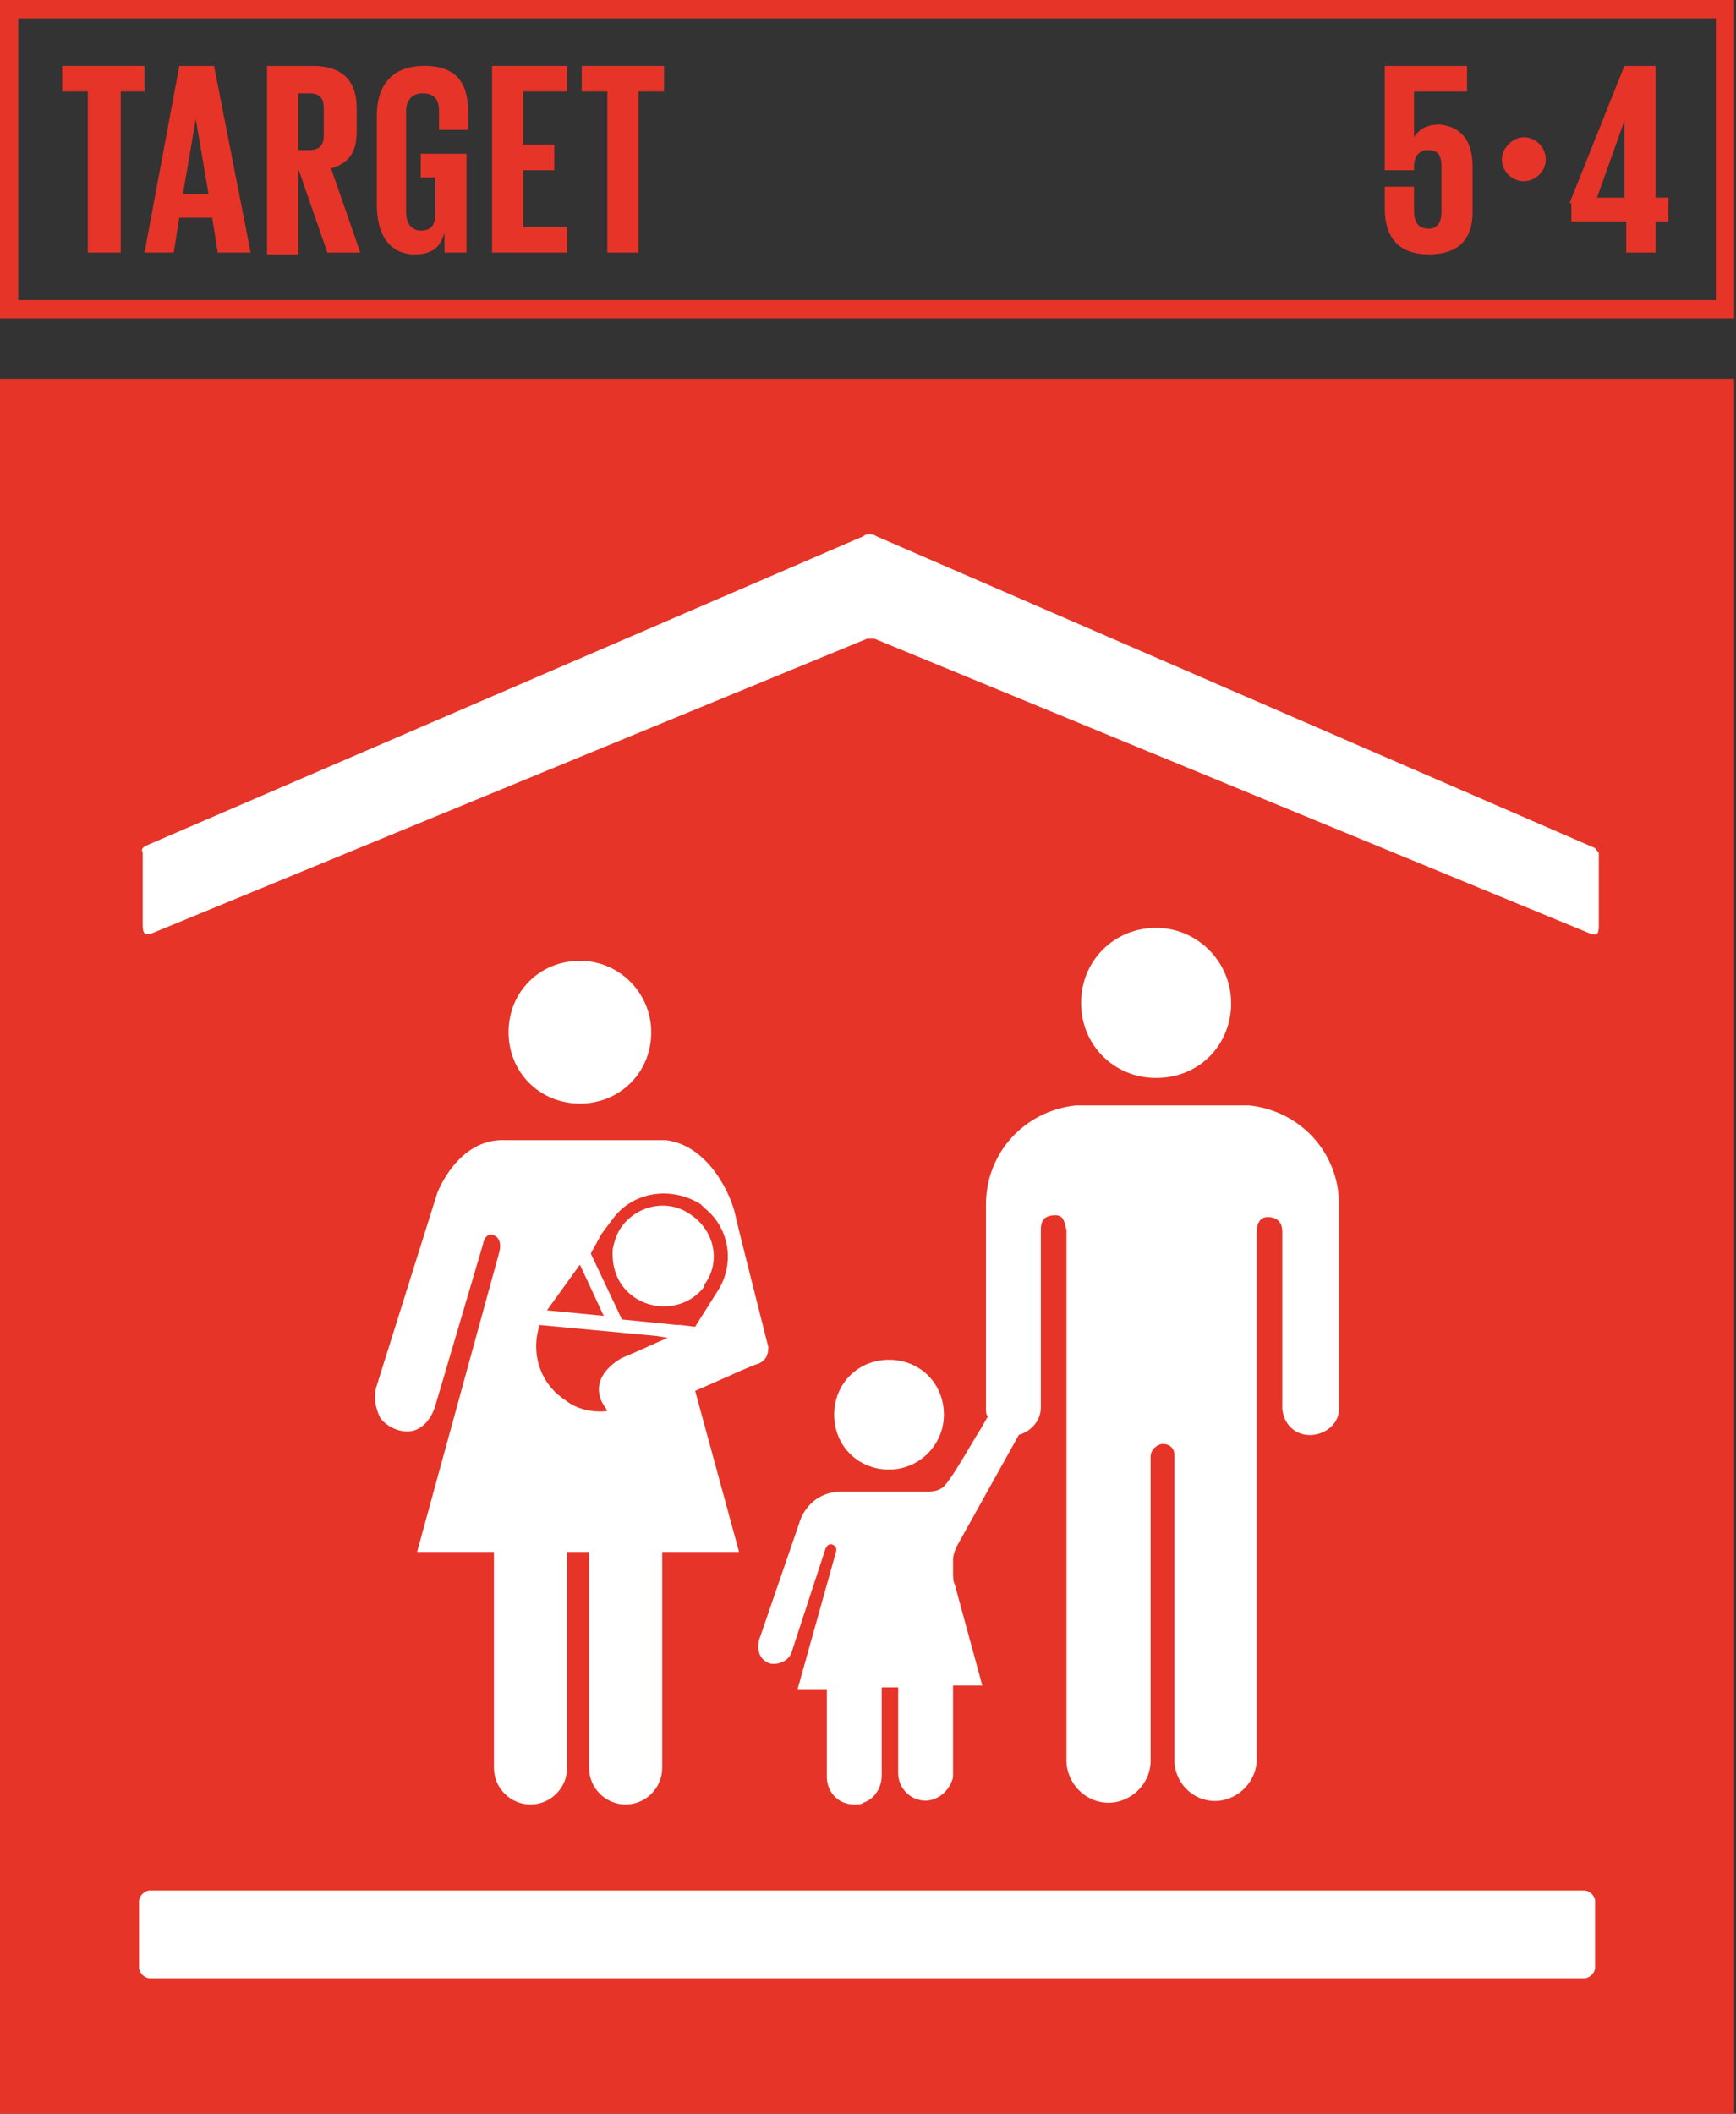 <?xml version="1.0" encoding="UTF-8"?><svg id="Capa_1" xmlns="http://www.w3.org/2000/svg" viewBox="0 0 467 568.37"><rect x="0" y="0" width="467" height="568.37" fill="#333333" stroke="none"/><defs><style>.cls-1{fill:#e63428;}.cls-2{fill:#fff;}</style></defs><path class="cls-1" d="M4.92,80.7H461.59V4.92H4.92V80.7Zm462.08,4.92H0V0H466.51V85.62h.49Z"/><polygon class="cls-1" points="16.73 17.72 38.88 17.72 38.88 24.6 32.48 24.6 32.48 67.91 23.62 67.91 23.62 24.6 16.73 24.6 16.73 17.72"/><path class="cls-1" d="M49.21,52.16h6.89l-3.44-20.18-3.44,20.18Zm-10.33,15.75l9.35-50.19h9.35l9.84,50.19h-8.86l-1.48-9.35h-8.86l-1.48,9.35h-7.87Z"/><path class="cls-1" d="M80.21,24.6v15.75h2.95c2.95,0,3.94-1.48,3.94-3.94v-7.38c0-2.95-1.48-3.94-3.94-3.94h-2.95v-.49Zm0,20.67v23.13h-8.37V17.72h12.3c8.37,0,11.81,4.43,11.81,11.32v6.4c0,5.41-1.97,8.37-6.89,9.84l7.87,22.64h-8.86l-7.87-22.64Z"/><path class="cls-1" d="M113.67,41.34h11.81v26.57h-5.91v-5.41c-.98,3.94-3.44,5.91-7.87,5.91-7.38,0-10.33-5.91-10.33-13.29V31c0-7.87,3.94-13.29,12.79-13.29,9.35,0,11.81,5.41,11.81,12.79v4.43h-7.87v-4.92c0-2.95-.98-4.92-4.43-4.92-2.95,0-4.43,1.97-4.43,4.92v27.07c0,2.95,1.48,4.92,3.94,4.92,2.95,0,3.94-1.48,3.94-4.92v-9.35h-3.94v-6.4h.49Z"/><polygon class="cls-1" points="132.37 17.72 152.55 17.72 152.55 24.6 140.74 24.6 140.74 38.88 149.11 38.88 149.11 45.77 140.74 45.77 140.74 61.02 152.55 61.02 152.55 67.91 132.37 67.91 132.37 17.72"/><polygon class="cls-1" points="156.49 17.72 178.63 17.72 178.63 24.6 171.74 24.6 171.74 67.91 163.38 67.91 163.38 24.6 156.49 24.6 156.49 17.72"/><path class="cls-1" d="M396.14,44.78v12.3c0,6.89-3.44,11.32-11.81,11.32s-11.81-4.92-11.81-12.3v-5.91h7.87v6.4c0,2.95,.98,4.92,3.94,4.92,2.46,0,3.44-1.97,3.44-4.43v-12.3c0-2.95-.98-4.43-3.44-4.43s-3.94,1.48-3.94,4.43v.98h-7.87V17.72h22.14v6.89h-14.27v12.3c1.48-2.46,3.94-3.44,6.89-3.44,4.92,.49,8.86,3.44,8.86,11.32"/><path class="cls-1" d="M409.92,36.91c3.44,0,5.91,2.95,5.91,5.91,0,3.44-2.95,5.91-5.91,5.91-3.44,0-5.91-2.95-5.91-5.91s2.95-5.91,5.91-5.91"/><path class="cls-1" d="M429.6,53.15h7.38v-20.67l-7.38,20.67Zm-7.38,1.48l14.76-36.91h8.37V53.15h3.44v6.4h-3.44v8.37h-7.87v-8.37h-14.76v-4.92h-.49Z"/><g><rect class="cls-1" x="0" y="101.86" width="466.51" height="466.51"/><path class="cls-2" d="M175.19,277.54c0-10.33-8.37-19.19-19.19-19.19s-19.19,8.37-19.19,19.19,8.37,19.19,19.19,19.19,19.19-8.37,19.19-19.19"/><path class="cls-2" d="M145.17,356.28l31.49,2.95,2.95,.49-8.86,3.94-3.44,1.48s-8.86,4.43-5.41,11.81c.49,.98,.98,1.48,1.48,2.46-3.94,.49-8.37-.49-11.32-2.95-6.89-4.43-9.35-12.79-6.89-20.18m1.97-3.94h0l8.86-12.3,6.4,13.78-15.26-1.48Zm14.76-20.67l2.95-3.94c5.41-7.38,15.75-8.86,23.62-3.94l.98,.98c6.89,5.41,8.37,15.25,3.44,22.64l-5.91,9.35-3.94-.49h-.98l-14.76-1.48-8.37-17.72,2.95-5.41Zm-44.29-10.83l-16.24,51.67c-.98,2.95-.49,5.91,.98,8.86,1.97,2.46,5.41,3.94,8.37,3.44,4.92-.98,6.4-6.89,6.4-6.89l12.79-43.3s.49-3.44,2.95-2.46c2.46,.98,1.48,4.43,1.48,4.43l-22.14,80.7h20.67v58.07c0,5.41,4.43,9.84,9.84,9.84s9.84-4.43,9.84-9.84v-58.07h5.91v58.07c0,5.41,4.43,9.84,9.84,9.84s9.84-4.43,9.84-9.84v-58.07h20.67l-11.81-43.3c6.89-2.95,15.25-6.89,17.22-7.38,1.97-.98,2.46-2.46,2.46-4.43,0,0-8.86-34.94-8.86-35.43-.98-4.92-6.89-18.7-18.7-20.18h-43.3c-12.79-.49-18.21,14.27-18.21,14.27"/><path class="cls-2" d="M170.76,348.9c5.91,3.94,14.27,2.95,18.7-2.95v-.49c4.43-5.91,2.95-14.27-3.44-18.7-5.91-4.43-14.27-2.95-18.7,2.95-1.48,1.97-1.97,3.94-2.46,5.91-.49,5.41,1.48,10.33,5.91,13.29"/><path class="cls-2" d="M215.05,409.42l-10.83,31.49s-1.48,4.92,2.95,6.4c2.46,.49,5.41-.98,5.91-3.44l8.86-27.07s.49-1.97,1.97-1.48c1.48,.49,.98,1.97,.98,1.97l-10.33,36.91h7.87v23.62c0,3.94,2.95,7.38,7.38,7.38,.98,0,1.97,0,2.46-.49,2.95-.98,4.92-3.94,4.92-7.38v-23.62h4.43v23.13c0,2.95,1.97,5.91,4.92,6.89,3.94,1.48,7.87-.98,9.35-4.43,.49-.98,.49-1.48,.49-2.46v-23.62h7.87l-7.38-27.07c-.49-.98-.49-1.97-.49-3.44v-3.44c0-.98,.49-2.46,.98-3.44l16.73-30.02c3.44-.98,5.91-3.94,5.91-7.38v-47.73c0-1.97,.49-3.94,3.94-3.94,2.46,0,2.46,2.46,2.95,3.94v142.71c0,5.91,4.92,11.32,11.32,11.32,5.91,0,11.32-4.92,11.32-11.32v-81.69c0-1.48,.98-2.95,2.95-3.44h.49c1.48,0,2.95,.98,2.95,2.95v82.67c.49,6.4,5.91,10.83,11.81,10.33,5.41-.49,9.84-4.92,10.33-10.33v-142.71c0-1.48,.49-3.94,2.95-3.94,3.44,0,3.94,2.46,3.94,3.94v47.73c.49,4.43,3.94,7.38,8.37,6.89,3.94-.49,6.89-3.44,6.89-6.89v-55.11c0-13.78-10.33-25.1-24.11-26.57h-46.75c-13.78,1.48-24.11,12.79-24.11,26.57v55.11c0,.49,0,1.48,.49,1.97l-1.97,3.44c-.49,.49-7.38,12.79-9.35,14.76-.98,1.48-2.95,1.97-4.43,1.97h-24.11c-8.86,.49-10.83,8.37-10.83,8.37"/><path class="cls-2" d="M253.92,380.39c0-8.37-6.4-14.76-14.76-14.76s-14.76,6.4-14.76,14.76,6.4,14.76,14.76,14.76,14.76-6.89,14.76-14.76"/><path class="cls-2" d="M331.18,269.67c0-10.83-8.86-20.18-20.18-20.18s-20.18,8.86-20.18,20.18,8.86,20.18,20.18,20.18,19.68-8.37,20.18-19.19v-.98Z"/><path class="cls-2" d="M428.62,227.84l-192.9-83.66c-.49-.49-1.48-.49-1.97-.49s-.98,0-1.48,.49L39.37,227.35c-.98,.49-1.48,.98-.98,1.97v19.19c0,1.48,0,3.44,2.46,2.46l192.41-79.23h1.97l192.41,79.23c2.46,.98,2.46-.49,2.46-2.46v-19.19c-.49-.49-.98-1.48-1.48-1.48"/><path class="cls-2" d="M40.35,508.34H426.16c1.48,0,2.95,1.48,2.95,2.95v17.72c0,1.48-1.48,2.95-2.95,2.95H40.35c-1.48,0-2.95-1.48-2.95-2.95v-17.72c0-1.48,1.48-2.95,2.95-2.95"/></g></svg>